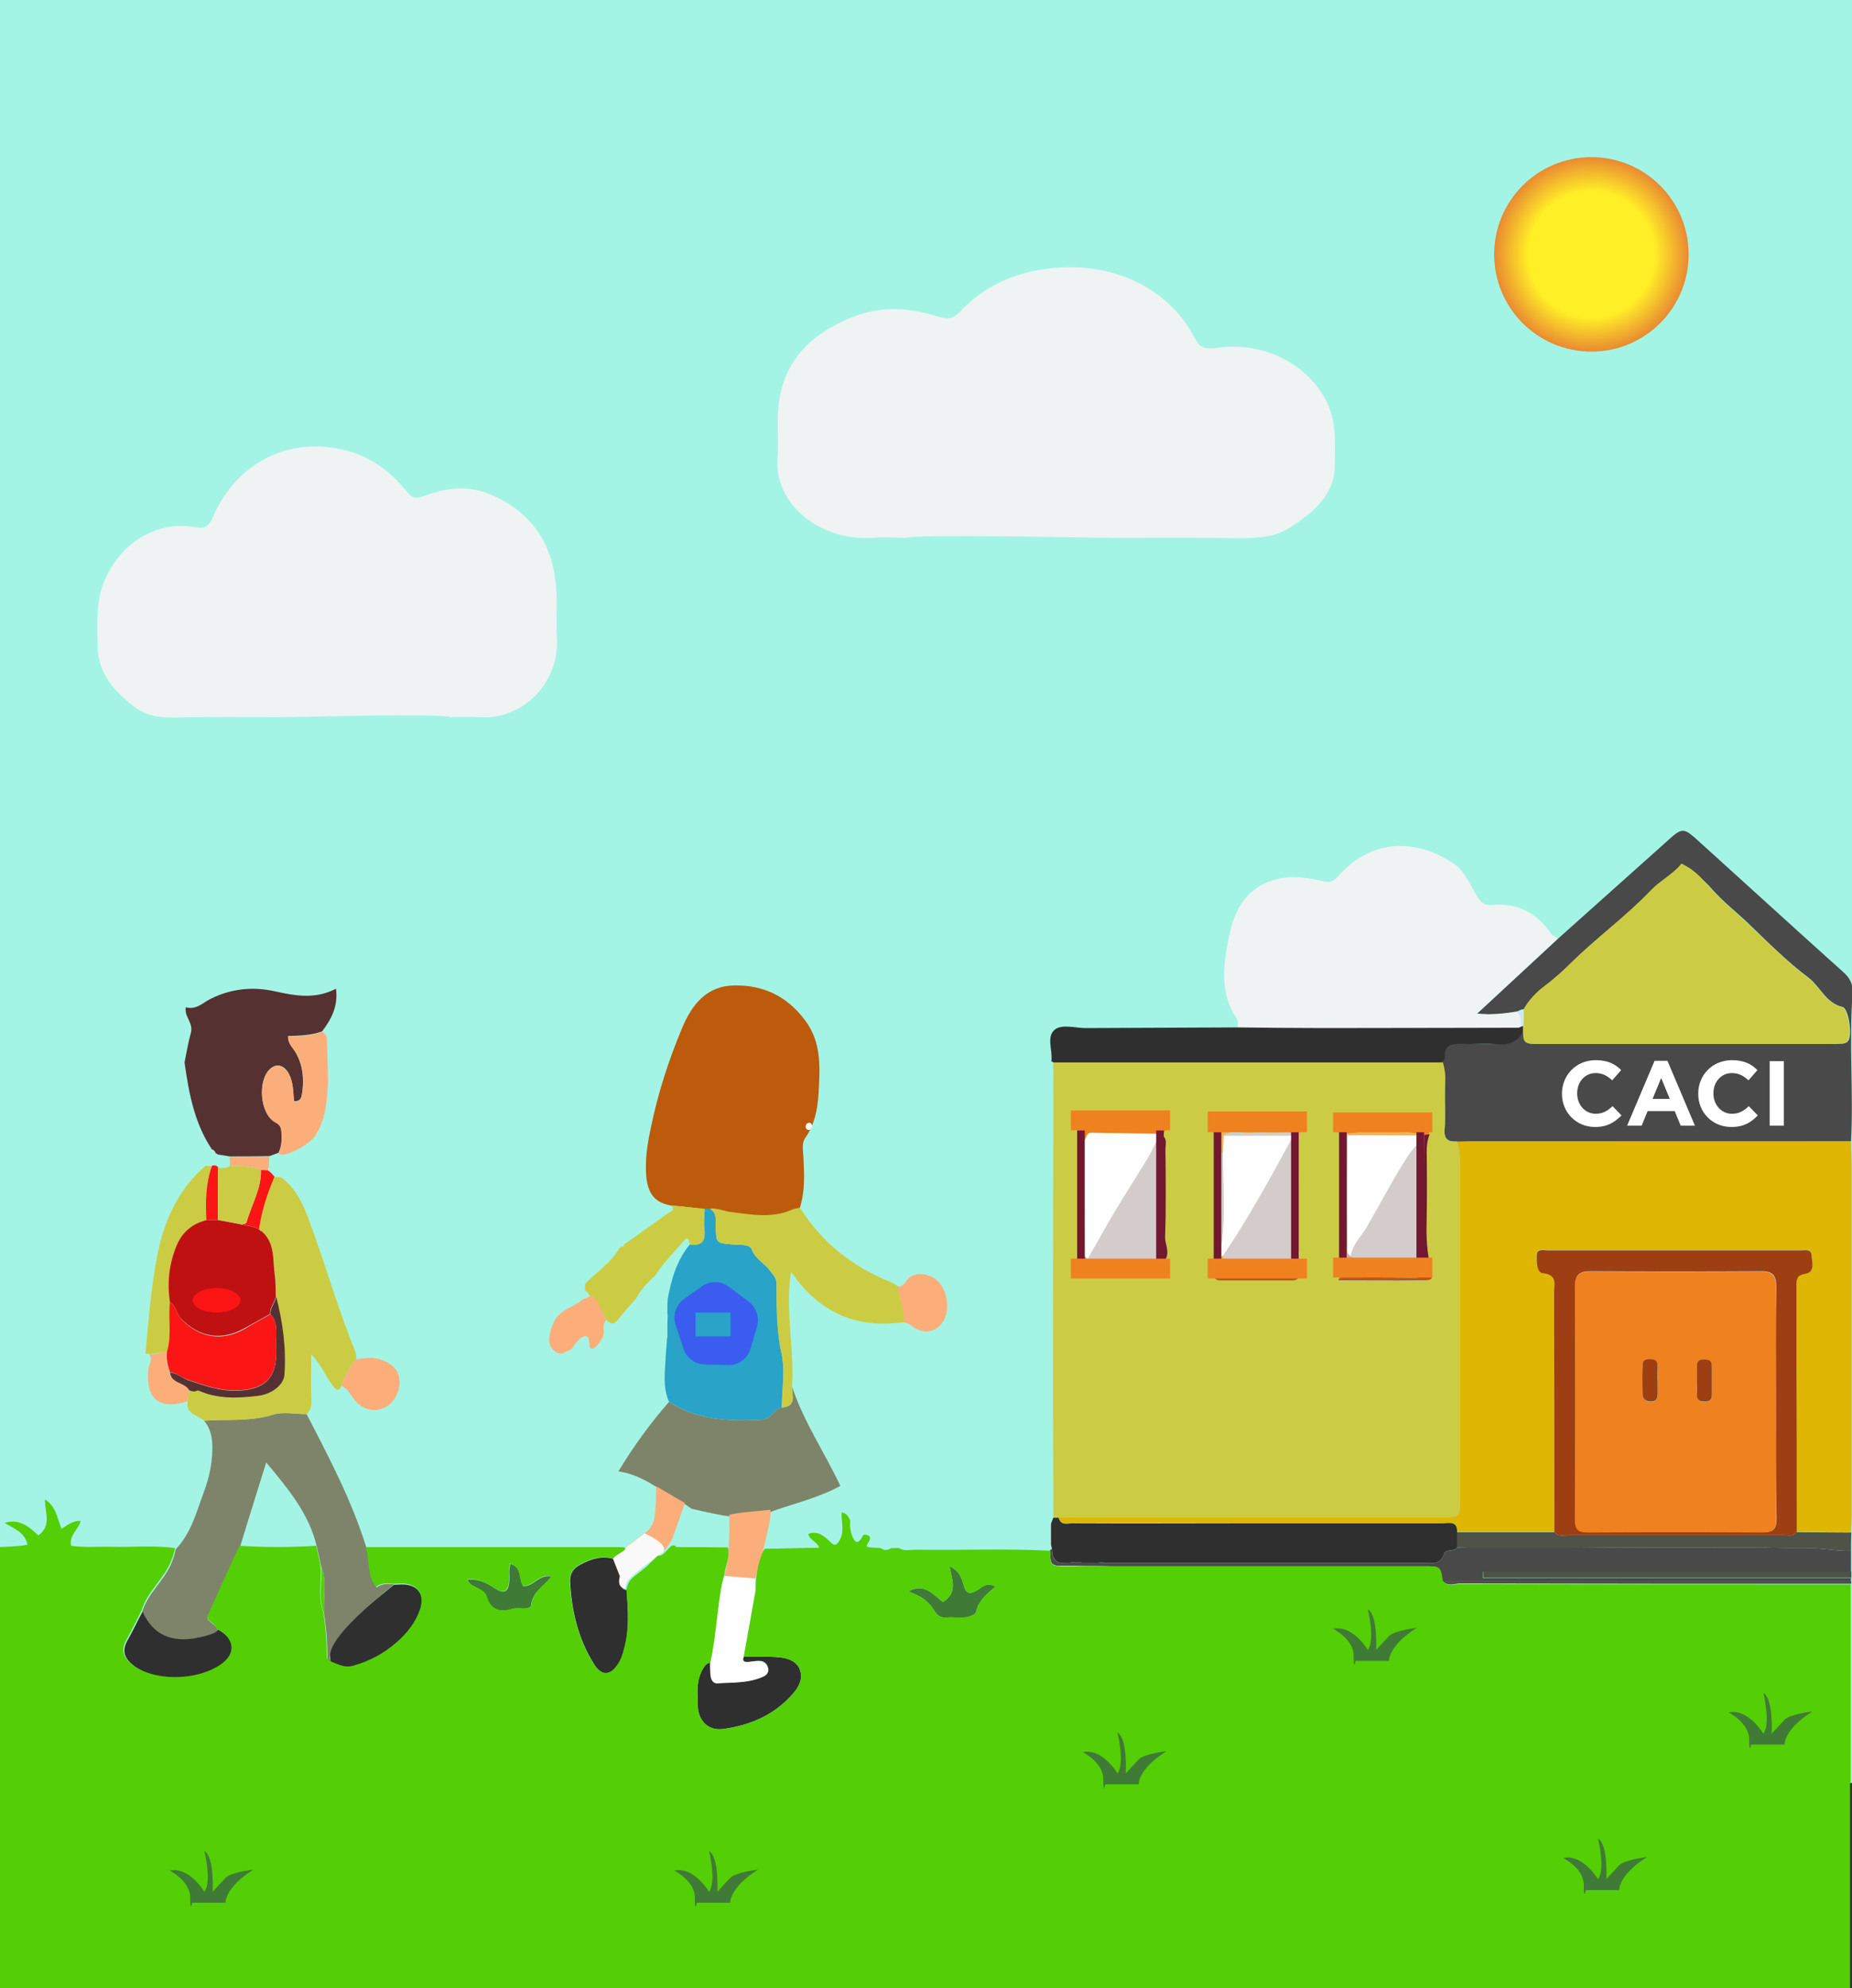 <?xml version="1.0" encoding="utf-8"?>
<!-- Generator: Adobe Illustrator 24.0.1, SVG Export Plug-In . SVG Version: 6.00 Build 0)  -->
<svg version="1.1" id="Capa_1" xmlns="http://www.w3.org/2000/svg" xmlns:xlink="http://www.w3.org/1999/xlink" x="0px" y="0px"
	 viewBox="0 0 560 601" style="enable-background:new 0 0 560 601;" xml:space="preserve">
<rect x="0" y="0" width="560" height="601" fill="#333333" stroke="none"/>
<style type="text/css">
	.st0{fill:#A4F4E5;}
	.st1{fill:#EFF3F4;}
	.st2{fill:#E0B605;}
	.st3{fill:#494949;}
	.st4{fill:#BC5B0C;}
	.st5{fill:#7E8469;}
	.st6{fill:#29A3C7;}
	.st7{fill:#553231;}
	.st8{fill:#302F2F;}
	.st9{fill:#CCCC44;}
	.st10{fill:#4F5246;}
	.st11{fill:#FCAE7A;}
	.st12{fill:#CBE9F5;}
	.st13{fill:#FDFEFD;}
	.st14{fill:#3F7B36;}
	.st15{fill:#54CE05;}
	.st16{fill:#9E3E13;}
	.st17{fill:#BF1111;}
	.st18{fill:#FC1515;}
	.st19{fill:#C75317;}
	.st20{fill:#EF811F;}
	.st21{fill:#EEB257;}
	.st22{fill:#DAAB9B;}
	.st23{fill:#721830;}
	.st24{fill:#D4CCCA;}
	.st25{fill:#3A5DEF;}
	.st26{fill:url(#SVGID_1_);}
	.st27{fill:#F9F9F9;}
	.st28{fill:#FFFFFF;}
</style>
<rect class="st0" width="560" height="539"/>
<g>
	<path class="st1" d="M84.1,216.8c-10.4,0-20.8-0.1-31.2,0.1c-4.5,0.1-8.7-0.4-12.4-3.3c-6.1-4.7-10.9-10.2-11-18.4
		c0-6.9-0.7-13.8,2.5-20.6c5-10.7,15.5-17.3,27-15.2c3.3,0.6,4.4-0.7,5.4-3.1c6.6-15.5,21.7-24.3,39.1-20.4
		c8,1.8,14.4,6.3,19.4,12.6c1.8,2.3,3.1,2.3,5.7,1.3c6.8-2.5,13.7-3.2,20.7,0.1c13,6,18.7,16.5,19,30.4c0.1,4.3-0.2,8.6,0.1,12.8
		c0.7,13.5-10.5,24.7-23.6,23.7c-2.7-0.2-5.5,0-8.3,0C133.1,215.6,90.7,216.8,84.1,216.8z"/>
	<path class="st1" d="M273.8,162.6c-3.4,0-6.7-0.3-10,0c-15.9,1-29.6-10.2-28.7-23.7c0.3-4.3,0-8.6,0.1-12.8
		c0.3-13.9,7.2-24.3,23-30.4c8.5-3.3,16.9-2.6,25.1-0.1c3.2,1,4.7,1,6.9-1.3c6-6.4,13.8-10.8,23.5-12.6c21.1-3.9,39.5,4.9,47.5,20.4
		c1.3,2.4,2.5,3.7,6.6,3.1c13.9-2.1,26.8,4.5,32.8,15.2c3.8,6.8,3,13.7,3,20.6c-0.1,8.2-6,13.7-13.4,18.4c-4.5,2.9-9.5,3.3-15.1,3.3
		c-12.7-0.2-25.3-0.1-38-0.1C329.2,162.6,277.6,161.4,273.8,162.6z"/>
	<path class="st2" d="M559.7,345c0.1,2.7,0.2,5.5,0.2,8.2c0,35,0,70,0,105c0,1.7-0.1,3.4-0.2,5c-5.5,0-11-0.1-16.5-0.1
		c0-16.7,0-33.3,0-49.9c0-8.1,0-16.2,0-24.3c0-1.9-0.2-3.5,2.6-3.9c3.1-0.5,2-3.3,2-5.3c-0.1-2.4-2.1-1.8-3.5-1.8
		c-25.4,0-50.8,0-76.2,0c-1.3,0-3.2-0.6-3.4,1.3c-0.2,2-0.1,5.4,1.8,5.6c4.6,0.5,3.4,3.5,3.4,5.9c0.1,24.1,0.1,48.3,0.1,72.4
		c-9.8,0-19.6,0-29.4,0c0.1-3.6-2.6-2.7-4.5-2.7c-19.9,0-39.7,0-59.6,0c-17.3,0-34.5,0-51.8,0c-1.6,0-3.8,1-4.6-1.7
		c1.7,0,3.4-0.1,5-0.1c37,0,74,0,111,0c5.3,0,5.3,0,5.3-5.2c0-33.9,0-67.8,0-101.7c0-2.3-0.2-4.5-1-6.7c1.4-0.1,2.7-0.1,4.1-0.1
		C483,345,521.4,345,559.7,345z"/>
	<path class="st3" d="M559.7,345c-38.4,0-76.7,0-115.1,0c-1.4,0-2.7,0.1-4.1,0.1c-2.6,0.1-3.9-0.7-3.7-3.6c0.3-4.1,0-8.2,0.1-12.3
		c0.1-2.9-0.1-5.6-1.9-8.1c1-0.1,1.8-0.5,1.8-1.7c-0.2-3.5,1.8-4,4.6-3.9c4,0.1,7.9,0.2,11.9,0.1c3.7-0.1,6.1-0.6,6.5-4.6
		c0.1-0.3,0.1-0.5,0.1-0.8l0,0c0.3,0,0.5,0,0.8-0.1c0,5.5,0,5.5,5.4,5.5c29.1,0,58.1,0,87.1,0c1.2,0,2.5,0,3.7-0.1
		c0.8,0,1.5-0.2,2-0.9c1.2-1.8,0.1-9.8-1.8-10.2c-5-1.2-6.6-6-10.2-8.8c-6.5-4.9-12.4-10.8-18.3-16.5c-3.7-3.5-7.8-6.7-11.2-10.6
		c-2.7-3.1-5.1-4.4-8.8-7.4c-2.4,3-6.6,5.2-9.1,7.9c-7.4,7.8-16.2,14.1-23.8,21.6c-2.7,2.6-5.4,5.1-8.4,7.4
		c-2.3,1.7-4.8,4.3-6.4,7.1c-0.8,0.1-0.8,0.9-1.9,1.1c-3.8,1-7.6,0.6-12.3,0.2c8.6-8,16.6-15.4,24.6-22.8
		c10.7-9.6,21.4-19.1,32.1-28.7c5.5-5,5.4-5,10.9,0c14.4,13,28.7,26.1,43.1,39c1.9,1.7,2.9,3.5,2.8,6.2
		C559,315.2,560.5,330.1,559.7,345z"/>
	<path class="st1" d="M471.1,283.7c-8,7.4-15.9,14.7-24.6,22.8c4.7,0.4,11-0.3,14.8-1.3c1.6,1-0.9,4.3-0.6,5.7c0,0-1.6-0.5-1.8-0.1
		c-0.6,0-5.5,0.1-9.2,0c-16.6,0-33.2,0.1-49.8,0.1c-8.5,0-17.1-0.1-25.6-0.2c-0.1-0.9,0.1-2-0.3-2.7c-5.6-8.3-4-17.4-2.1-26.1
		c1.6-7.4,5.6-14,14.1-16.1c4.8-1.2,9.4-0.5,13.9,0.6c2.4,0.6,3.4,0,4.9-1.7c10.2-11.4,23.6-11.1,34.8-3.6c3,2,4.7,5.8,6.6,9.1
		c1,1.8,2.1,3.7,4.8,3.4c7.8-0.8,13.8,2.4,18.2,8.9C469.7,283,470.5,283.3,471.1,283.7z"/>
	<path class="st4" d="M202.7,364.4c-4.7-0.9-6.8-3.5-7.3-8.9c-0.4-5.1,0.4-10,1.5-15c2.1-10.2,5.3-20,9.3-29.6c3-7.2,7.4-12.9,16-13
		c8.7-0.1,15.8,3.3,21.2,10.5c5.2,6.9,4.5,14.6,4.1,22.4c-0.3,4.6-1.2,9.2-4,13.2c-1.1,1.5-0.7,3.5-0.6,5.4
		c0.3,5.3,0.6,10.7-1.1,15.9c-0.7,0.1-1.5,0.2-2.2,0.5c-6.1,2.7-12.5,1.5-18.7,0.8c-2-0.3-4.1-1.3-6.4-1c-0.5,0-1,0-1.5,0
		C209.6,365.1,206.1,364.7,202.7,364.4z M245.5,340.5c0-0.9-0.5-1.1-1.1-1c-0.3,0.1-0.7,0.4-0.8,0.9c-0.1,0.8,0.5,1.2,0.9,1.2
		C245,341.5,245.6,341,245.5,340.5z"/>
	<path class="st5" d="M100,502.5c-0.6-0.3-1-0.7-1-1.4c0-4.4-0.3-8.8-1-13.1c-0.4-4.8,1-9.8-0.9-14.6c-0.4-1.9-0.9-3.8-1.3-5.8
		c-2.3-9.9-8.5-17.3-15.3-25.5c-2.8,9-5.4,17.2-7.9,25.5c-3.3,7.2-6.6,14.4-9.9,21.8c0.7,1.1,2.5,1.7,3.1,3.3
		c-0.1,1.5-0.8,3-2.5,2.6c-2.6-0.6-2.3,1.1-2.4,2.5c0,0.5,1.2,1.3-0.4,1.3c-0.9,0-2,0.1-1.7-1.4c0.2-0.7,0.5-1.4,0.7-2.2
		c0.1-0.2,0.2-0.4,0.3-0.6c-0.2,0.1-0.4,0.2-0.6,0.4c-7.4,1.3-13.1-0.8-16.2-8c1.7-5.8,6.8-9.5,9-15.1c0.5-1.3,0.9-2.5,1.1-3.8
		c4.8-5,6.4-11.6,8.7-17.8c1.4-3.8,2.3-7.9,2.4-12.1c0.1-3.3-0.3-6.4-2.5-9c6.9-0.5,13.8,0.3,20.7-1.8c3.1-1,6.8-0.2,10.3-0.2
		c6.8,13.1,13.7,26.2,18.1,40.4c1.3,3.8,0.1,8.3,3.1,12c1.5-1.1,3.3-1.2,5.2-0.9c-3.2,2.7-6.7,5.2-8.8,9c-1,1.9-3.1,2.9-5.1,3.7
		c-3.5,4.7-3.9,3.7-5.4,8.9C99.6,501.2,99.9,501.8,100,502.5z"/>
	<path class="st6" d="M213.1,365.4c0.5,0,1,0,1.5,0c2.4,1.3,1.7,3.6,1.8,5.7c0.2,4.7,0.2,4.7,5,5.1c2.1,0.2,5.2-0.2,5.9,1.5
		c1.1,3,3.9,4.1,5.5,6.4c0.8,1.2,2,2.1,2,3.9c0.1,7.1,0,14.1,1.5,21.1c1.2,5.2,0.2,10.9,0.1,16.4c-2.5,0.4-3.2,3.6-6,3.7
		c-9.8,0.5-19.4,0.2-28.1-5.4c-2-4.5-1.2-9.2-1-13.8c0.1-1.8,0.3-3.6,0.4-5.4c1.7-2.5,1-5,0.1-7.5c0-0.9,0-1.8,0-2.7
		c0-0.6,0-1.1,0.1-1.7l0,0c1.1-5.9,2.7-11.7,6.7-16.5c3.6,0.5,4.8-1.1,4.4-4.6C212.7,369.6,213,367.5,213.1,365.4z"/>
	<path class="st5" d="M202.3,423.8c8.6,5.6,18.3,5.9,28.1,5.4c2.8-0.1,3.5-3.3,6-3.7c4.6-0.3,3.1-3.7,3.1-6.3
		c3.5,10.6,9.8,19.8,14.6,30c-7.1,3.9-14.9,5.5-22.3,8.3c-2.5,0.1-5,0.1-7.4,1c-0.8,0.1-1.6,0.1-2.4,0.1c-4.4-0.5-8.6-1.5-12.9-2.5
		c-2.6-1.9-5.3-3.5-8.2-4.9c-4.1-2.9-8.3-5.5-13.9-6.4C191.6,437.2,196.6,430.3,202.3,423.8z"/>
	<path class="st7" d="M55.8,321.2c0.6-3,1.1-6,1.9-8.9c0.9-3-2.1-5-1.5-7.8c3.1,0.9,5.2-1.4,7.4-2.5c6.4-3.2,13-3.8,19.6-2.3
		c6.3,1.4,12.2,2.4,18.4-0.8c0.7,5.4-1.5,9.3-4.2,12.9c-3.3,1.2-6.8,1.3-10.3,1.4c-0.1,1.9,1.1,3.1,1.9,4.3c2.5,3.9,3,8.3,2.4,12.7
		c-0.2,1.3-0.3,2.8-2.5,2.7c-0.3-2.7-0.2-5.5-1.4-8c-1.4-2.9-3.8-3.6-5.8-1.8c-3.9,3.5-3.1,13.7,1.5,16.1c1.6,0.9,1.8,1.7,1.9,3.1
		c0.1,2.2,0.1,4.3-0.9,6.2c-0.9,0.3-1.8,0.7-2.7,1c-4,0.1-8,0.1-12,0.1c-1.2-0.2-2.5-0.4-3.7-0.6c-0.1-0.2-0.3-0.3-0.5-0.3
		c-0.3-0.5-0.5-1.1-1.2-1.2C58.8,339.6,57.1,330.5,55.8,321.2z"/>
	<path class="st8" d="M320.1,458.8c0.7,2.7,3,1.6,4.6,1.7c17.3,0.1,34.5,0,51.8,0c19.9,0,39.7,0,59.6,0c2,0,4.6-0.9,4.5,2.7
		c0,1.5,0,3.1,0,4.6c-0.9,1.5-3.4,0.3-3.9,1.9c-1.1,3.5-3.8,2.8-6.3,2.8c-31.7,0-63.5,0-95.2,0c-1.6,0-3.4-0.6-4.8,0.7
		c-0.6,0-1.3,0-1.9,0c-1.7-1.5-3.8-0.9-5.7-0.7c-3.4,0.4-4.7-1-4.7-4.2c-0.1-0.5-0.2-0.9-0.3-1.3c0-2.1,0-4.2,0-6.3
		c0.2-0.7,0.5-1.3,0.7-1.9C319,458.8,319.6,458.8,320.1,458.8z"/>
	<path class="st8" d="M374.4,310.6c8.5,0.1,17.1,0.2,25.6,0.2c16.6,0,58.3-0.1,59-0.1c0.3,0.1,1.5-0.7,1.8-0.6
		c-0.4,4-3.7,5.9-7.4,5.6c-3.9-0.3-7.9,0-11.9-0.1c-2.8-0.1-4.8,0.5-4.6,3.9c0.1,1.1-0.8,1.5-1.8,1.7c-38.9,0-77.7,0-116.6,0
		c-0.1-0.2-0.4-0.3-0.6-0.3c0.5-3.3-1.6-7.4,1-9.6c2.2-1.8,6.2-0.5,9.4-0.5C343.6,310.7,359,310.7,374.4,310.6z"/>
	<path class="st9" d="M92.8,427.5c-3.5,0-7.1-0.8-10.3,0.2c-6.8,2.1-13.8,1.3-20.7,1.8c-2-1.7-5.6-1.9-5.1-5.8
		c0.1-1.1,0.3-2.3,0.4-3.4c2,0.4,2-0.3,3.1,0.2c5.6,2.5,11.6,2.3,17.6,1.5c4.2-0.5,7.9-3.2,8.1-6.3c0.6-8.1-0.5-16-2.5-23.8
		c-0.1-2.1,0-4.2-0.3-6.2c-0.7-4.6,0.2-9.7-3.9-13.3l-0.2-0.3l-0.4,0c-0.1-0.1-0.3-0.2-0.4-0.3c0.8-5.6,2.5-10.8,4.6-16
		c0.7,0,1.5,0.1,2.2,0.1c5.4,4,7.4,10.1,9.5,15.9c4.4,12.2,8,24.7,12.9,36.7c0.4,0.9,0.4,1.8,0.2,2.7c-2.3,2.2-3.3,5.1-4.4,8
		c-1.1,1.7-1.7,0.8-2.6-0.3c-2.2-3-3.6-6.5-6.5-9.5c0,4.6-0.1,8.8,0,12.9C94.3,424,94.3,426,92.8,427.5z"/>
	<path class="st3" d="M319.3,473.2c1.4-1.3,14.3-0.7,15.9-0.7c31.7,0,63.5,0,95.2,0c2.5,0,5.2,0.7,6.3-2.8c0.5-1.6,3-0.3,3.9-1.9
		c3.7,0.3,7.4,0,11.1,0c10.2-0.1,20.3,0.2,30.5,0.1c17.4-0.1,34.8-0.1,52.3,0c4.3,0,8.7,0.3,13,0.2c4-0.1,8.1,0.9,12.2,0.7
		c0,2.1,0,4.3,0,6.4c-37.1,0-74.2,0-111.3,0c0,0.6,0,1.2,0,1.9c37.1,0,74.2,0,111.3,0c0,0.3,0,0.6-0.1,0.9c-41.2,0-82.3,0-123.5,0
		c-0.7-4.5-0.7-4.5-5.5-4.5c-31.6,0-63.3,0-94.9,0C334,473.4,321.1,473.3,319.3,473.2z"/>
	<path class="st9" d="M239.5,419.2c0,2.6,1.5,6-3.1,6.3c0-5.5,1-11.2-0.1-16.4c-1.6-7.1-1.5-14.1-1.5-21.1c0-1.8-1.1-2.8-2-3.9
		c-1.6-2.3-4.4-3.4-5.5-6.4c-0.6-1.7-3.8-1.3-5.9-1.5c-4.7-0.4-4.8-0.4-5-5.1c-0.1-2,0.6-4.4-1.8-5.7c2.3-0.3,4.4,0.8,6.4,1
		c6.2,0.8,12.6,2,18.7-0.8c0.7-0.3,1.5-0.3,2.2-0.5c6.5,10.4,15.7,17.7,27,22.3c1,0.4,1.9,1,2.8,1.5c-0.1,3.7,2.3,7,1.6,10.8
		c-14.1,2-25.4-2.6-34.1-15.2c-0.5,2.8-0.5,4.6-0.6,6.8C238.3,400.7,240.1,409.9,239.5,419.2z"/>
	<path class="st9" d="M213.1,365.4c-0.1,2.1-0.3,4.2-0.1,6.3c0.4,3.5-0.9,5.1-4.4,4.6c-0.3-1.2-0.4-2.9-2-1c-2.8,3.3-6,6.4-8.3,10.1
		l-0.1,0.1c-2.2,2.1-4.4,4.2-5.8,7c-1.8,2.1-3.7,4-5.3,6.2c-1.2,1.6-2.3,1.9-3.6,0.4c-1.4-2.3-3-4.6-4.9-6.5c-0.3-1-0.7-2-1.8-2.5
		c0.1-0.7,0.1-1.3,0.1-2c3.5-3.6,7.9-6.3,10.4-10.8c0.3-0.2,0.6-0.5,0.9-0.7c0.1,0.2,0.1,0.3,0.2,0.5c0.1-0.3,0.1-0.5,0.2-0.8
		c4.5-3.2,9-6.4,13.5-9.6c0.8-0.5,2.3-0.9,0.7-2.2C206.1,364.7,209.6,365.1,213.1,365.4z"/>
	<path class="st10" d="M559.7,468.8c-4.1,0.2-8.2-0.8-12.2-0.7c-4.4,0.1-8.7-0.1-13-0.2c-17.4-0.1-34.8-0.1-52.3,0
		c-10.2,0.1-37.9,0.3-41.6-0.1c0-1.5,0-3.1,0-4.6c9.8,0,19.6,0,29.4,0c1.2,1.5,2.9,0.9,4.3,0.9c21.7,0,43.5,0,65.2,0
		c1.3,0,2.8,0.5,3.8-0.9c5.5,0,11,0.1,16.5,0.1C559.7,465.1,559.7,466.9,559.7,468.8z"/>
	<path class="st8" d="M189.5,480.7c0.4,5.9,0.9,11.9-0.7,17.7c-0.4,1.6-0.9,3.3-1.8,4.6c-2.3,3.7-5,3.8-7.3,0.2
		c-4.8-7.6-6.9-16.2-7.3-25.1c-0.1-2.4,1-4,3.1-5.1c3.2-1.7,6.5-2.8,10.1-1.7c0.7,1.9,1.4,3.7,2.2,5.6
		C188,478.5,187.1,480.3,189.5,480.7z"/>
	<path class="st11" d="M84.2,348.6c1-2,1.1-4.1,0.9-6.2c-0.1-1.4-0.3-2.3-1.9-3.1c-4.6-2.5-5.4-12.7-1.5-16.1
		c2.1-1.8,4.4-1.1,5.8,1.8c1.2,2.5,1.2,5.3,1.4,8c2.2,0.2,2.3-1.4,2.5-2.7c0.6-4.5,0.2-8.8-2.4-12.7c-0.8-1.2-2-2.3-1.9-4.3
		c3.5,0,7-0.1,10.3-1.4c1.8,0.8,1.4,2.5,1.5,4c0.1,3.6,0.2,7.3,0.3,10.9c-0.3,5.8-0.6,11.5-3.9,16.6
		C93.5,346.1,85.4,350.5,84.2,348.6z"/>
	<path class="st9" d="M44,409.2c0.9-10.2,1.7-20.4,3.7-30.4c2.1-10.1,6.3-19.4,14.5-26.4c0.6,0.1,1.2,0.1,1.9,0.1
		c-1.9,5.4-2.1,10.9-1.7,16.5c-4.4,1.1-7.4,3.7-9,7.9c-2.2,5.4-2.8,11.1-1.9,16.9c-0.6,5,0.6,10-0.9,14.9
		C48.3,408.9,46.2,409.5,44,409.2z"/>
	<path class="st11" d="M103.3,418.9c1.1-2.9,2.2-5.7,4.4-8c2.2-0.2,4.3-0.7,6.7-0.1c3.8,1.1,6.2,3.1,6.4,6.6
		c0.2,3.6-1.9,7.2-5.1,8.4c-3.1,1.2-6.5,0.1-8.8-3C105.9,421.4,105,419.9,103.3,418.9z"/>
	<path class="st10" d="M559.8,477c-37.1,0-74.2,0-111.3,0c0-0.6,0-1.2,0-1.9c37.1,0,74.2,0,111.3,0
		C559.8,475.8,559.8,476.4,559.8,477z"/>
	<path class="st11" d="M273.2,399.8c0.7-3.8-1.7-7.1-1.6-10.8c2.2-0.1,2.4-2.6,4.1-3.3c3.1-1.3,7.1-0.1,9,3
		c2.7,4.2,2.1,10.3-1.1,12.6c-2.1,1.5-4.1,1.6-6.4,0.5C275.9,401.2,274.9,399.8,273.2,399.8z"/>
	<path class="st11" d="M179.2,391.7c1.9,1.9,2.8,5.1,4.2,7.4c-1.6,1.3-0.5,3.2-1,4.7c-0.6,2-4.2,6.2-4.2,2.5
		c-0.1-5.4-4.5-0.2-5.3,1.5c-2.5,1.1-3.6,2.5-5.9,0c-1.7-1.9-0.8-5.4,0.5-8.2c1.9-3.9,6-4.3,8.7-6.8
		C177,392.6,178.5,391.7,179.2,391.7z"/>
	<path class="st11" d="M45.2,409.3c2.2,0.3,3.1-0.4,5.2-0.7c-0.3,2.2,0.2,4.2,0.9,6.2c0.3,3.5,4.5,2.9,5.8,5.4
		c-0.1,1.1-0.3,2.3-0.4,3.4c-7.2,2.4-11.5,0.2-11.9-6.1c-0.1-1.6-0.2-3.4,0.4-4.9C45.8,411,45.7,410.4,45.2,409.3z"/>
	<path class="st10" d="M436.2,477.9c41.2,0,82.3,0,123.5,0c0.1,0.3,0.1,0.6,0,0.9c-39.5,0-78.9,0-118.4-0.1
		C439.7,478.8,437.7,479.7,436.2,477.9z"/>
	<path class="st6" d="M201.9,397.1c0.9,2.5,1.7,5-0.1,7.5C201.8,402.1,201.8,399.6,201.9,397.1z"/>
	<path class="st12" d="M201.9,392.8c0,0.6,0,1.1-0.1,1.7"/>
	<path class="st12" d="M188.5,376.2c-0.1,0.3-0.1,0.5-0.2,0.8c-0.1-0.2-0.1-0.3-0.2-0.5C188.2,376.3,188.3,376.2,188.5,376.2z"/>
	<path class="st8" d="M224.9,500.8c3.5,0.1,7-0.1,10.5,0.2c2.6,0.2,5.4,1.1,6.4,3.6c1.1,2.8-0.1,5.3-2.1,7.5
		c-5.6,6.4-12.9,9.5-21.1,10.6c-4.4,0.6-7.5-2.5-7.6-7c-0.1-4.1-0.6-8.2,2-11.9c0.5-0.7,1.1-1.1,1.8-1.2c0,1.2,0,2.4,0.1,3.6
		c0.1,1.3,0.7,2.7,2.1,2.6c4.6-0.3,9.4,0,13.8-2c1-0.5,1.8-1.3,1.5-2.5c-0.3-1.3-1.2-2.2-2.6-2.2c-1.2-0.1-2.4,0.3-3.6,0.3
		C224.8,502.5,224.4,501.9,224.9,500.8z"/>
	<path class="st8" d="M100,502.5c-0.1-0.6-0.1-1.2-0.2-1.8c-0.2-6.4,16.1-18.9,19.3-21.6c0.8,0,1.5-0.1,2.3-0.1
		c5.4-0.1,7.2,3.7,5.8,7.8c-1.3,3.9-3.9,7.2-7.1,10c-3.8,3.3-8,5.6-12.9,7C104.3,504.7,102.3,503.3,100,502.5z"/>
	<path class="st8" d="M43.1,487.2c3.2,7.2,8.9,9.3,16.2,8c0,0,6.4-1.1,6.6-2.6c5.4,2.9,5.9,7.5,1.1,10.8c-7.6,5.2-20.9,5-27-0.2
		c-2.5-2.1-3.1-4.3-1.5-7.2C40.1,493.2,41.5,490.2,43.1,487.2z"/>
	<path class="st13" d="M224.9,500.8c-0.5,1.2-0.1,1.7,1.1,1.7c1.2-0.1,2.4-0.4,3.6-0.3c1.3,0.1,2.2,0.9,2.6,2.2
		c0.3,1.3-0.5,2.1-1.5,2.5c-4.4,2-9.2,1.7-13.8,2c-1.3,0.1-2-1.2-2.1-2.6c-0.1-1.2-0.1-2.4-0.1-3.6c1.7-7.8,2-15.9,3.5-23.8
		c0.2-0.9,0.5-1.7,0.7-2.6c3.2-0.9,6.2,0.8,9.4,0.7c0.1,1.3,0.1,2.5,0.1,3.7C227.3,487.4,226.1,494.1,224.9,500.8z"/>
	<path class="st14" d="M285.1,484.3c4.7-2.9,2.7-6.8,2-10.8c3.2,1.4,3.7,3.8,4.4,6c0.7,2.4,1.8,2.4,3.7,1.4c1.6-0.8,3-2.9,5.8-1.2
		c-2.6,2.1-5,4.1-5.8,7.4c-0.2,1-1.3,1.3-2.1,1.6c-2.2,0.7-4.6,0.1-6.8,0.3c-2.8,0.4-3.5-1.9-4.8-3.5c-1.8-2.1-2.9-2.8-6.8-4.4
		C279.5,478.4,282.1,482,285.1,484.3z"/>
	<path class="st14" d="M141.4,477.5c3.3-0.2,5.8,1,8.3,2.7c2.7,1.8,4.1,1.1,4.3-2.2c0.1-0.9,0-1.8,0-2.7c0-0.7,0.1-1.5,0.3-2.5
		c3.7,1,2.5,4.6,3.9,6.7c3.1,0.3,4.7-3.7,8.6-2.9c-2.4,3-5.9,4.8-6.2,8.7c-0.1,0.8-1.4,1-2.4,1c-1.1,0-2.2-0.2-3.2,0.1
		c-3.8,1.1-6.6,0.6-7.9-3.7c-0.4-1.4-1.7-2-3-2.7C143.3,479.4,141.9,479.2,141.4,477.5z"/>
	<path class="st3" d="M317.5,468.7c0.1-0.2,0.3-0.3,0.6-0.4c-0.1,3.2,1.3,4.6,4.7,4.2c1.8-0.2,4-0.8,5.7,0.7
		c-2.1,0.1-4.2,0.1-6.3,0.1C317.7,473.4,317.7,473.3,317.5,468.7z"/>
	<path class="st15" d="M97.1,473.4c1.9,4.8,0.4,9.8,0.9,14.6C96.2,483.2,97.5,478.2,97.1,473.4z"/>
	<path class="st9" d="M318.5,458.8c-0.1-21.6-0.1-43.3-0.1-64.9c0-24.2,0.1-48.4,0.1-72.7c38.9,0,79,0,117.8,0c1,3.4,0.7,5.1,0.6,8
		c-0.1,4.1,0.2,8.2-0.1,12.3c-0.2,3,1.1,3.8,3.7,3.6c0.8,2.2,1,4.4,1,6.7c0,33.9,0,67.8,0,101.7c0,5.1,0,5.2-5.3,5.2
		c-37,0-74,0-111,0c-1.7,0-3.4,0.1-5,0.1C319.6,458.8,319,458.8,318.5,458.8z M368,337.5c-1.5,1.1-0.9,2.6-0.6,4
		c2.3,1.9,1.2,4.6,1.7,7c0,9.2-0.4,18.5,0.2,27.7c0,1.2,0,2.4,0,3.6c-0.6,0.5-1.1,1.1-1.7,1.7c-0.7,1.3-0.6,2.7-0.2,4
		c-0.1,0.2-0.1,0.3-0.1,0.5c0.3,1.2,1.3,1.1,2.2,1.1c7.1,0,14.1,0,21.2,0c0.8,0,1.5-0.1,1.9-0.9c2.8-0.7,2.2-3.3,1.4-4.4
		c-1.7-2.3-1.3-4.6-1.4-6.9c-0.1-5.6-0.3-11.3,0.1-16.9c0.3-5.8-1.5-11.8,1.6-17.3c0.4-0.8,0.3-2.1-0.5-3c-1.1-1.5-2.8-0.9-4.2-0.9
		c-4.7-0.1-9.4-0.1-14,0C373,336.9,370.4,336,368,337.5z M432.2,382.7c-0.1-0.2-0.3-0.5-0.5-0.6c0.2-0.3,0.3-0.5,0.5-0.8
		c-0.9-4.3-0.9-8.7-0.8-13c0-6.6,0.1-13.3,0-19.9c0-1.9,0.1-3.6,0.9-5.3c-0.2-6-0.2-6-6-6.1c-5.6,0-11.3,0-16.9,0
		c-5,0-5.5,1-3.5,6.1c-0.2,0.2-0.6,0.5-0.6,0.7c1,10,0.1,20,0.5,30c0.1,2.4-1.6,4.7-0.1,7.1c-0.3,0.4-0.6,0.7-0.9,1.1
		c-1.5,1.1-1.3,2.3,0,3.4c0.1,0.3,0.3,0.6,0.4,0.9c-0.1,0.2-0.3,0.4-0.4,0.6c0,0,0.2,0.3,0.3,0.3c8.3,0,16.5,0.1,24.8,0
		C433.5,387,433.6,386.7,432.2,382.7z M352.3,380.9c1.5-2.3-0.1-4.7-0.1-7c0.2-8.8,0.1-17.5,0.1-26.3c0-1.4,0.7-3.1-0.8-4.2
		c2.7-5,1.9-6.4-3.7-6.4c-5.8,0-11.5-0.1-17.3,0c-1.5,0-3.6-0.9-4.5,1.1c-0.9,1.9-0.1,3.8,1.3,5.3c-0.7,0-0.9,0.3-1.1,1
		c-0.8,3.7,0.4,7.4,0.4,11.1c-0.1,8.5,0,17,0,25.4c-1.4,4.8-1,5.4,3.8,5.4c5.9,0.1,11.9,0.1,17.8,0
		C353.6,386.2,353.9,385.8,352.3,380.9z"/>
	<path class="st16" d="M543.3,463.2c-1,1.4-2.5,0.9-3.8,0.9c-21.7,0-43.5,0-65.2,0c-1.4,0-3.1,0.6-4.3-0.9c0-24.1,0-48.3-0.1-72.4
		c0-2.5,1.2-5.4-3.4-5.9c-1.9-0.2-1.9-3.5-1.8-5.6c0.2-1.9,2.1-1.3,3.4-1.3c25.4,0,50.8,0,76.2,0c1.4,0,3.5-0.6,3.5,1.8
		c0.1,1.9,1.1,4.8-2,5.3c-2.7,0.4-2.6,2-2.6,3.9c0,8.1,0,16.2,0,24.3C543.3,429.9,543.3,446.5,543.3,463.2z M537,423.8
		c0-11.6-0.1-23.2,0.1-34.8c0-3.3-0.9-4.7-4.4-4.7c-17.3,0.1-34.6,0.1-51.8,0c-3.4,0-4.6,1.1-4.6,4.5c0.1,23.5,0.1,47,0,70.5
		c0,3.1,1,3.9,4,3.9c17.6-0.1,35.2-0.1,52.8,0c3.3,0,4.1-1.1,4.1-4.2C536.9,447.3,537,435.6,537,423.8z"/>
	<path class="st9" d="M460.7,305.1c1.6-2.9,4.1-5.4,6.4-7.1c3.1-2.3,5.8-4.8,8.4-7.4c7.7-7.5,16.4-13.8,23.8-21.6
		c2.6-2.7,6.7-4.8,9.1-7.9c3.9,1.7,6.1,4.3,8.8,7.4c3.5,3.9,7.5,7.1,11.2,10.6c5.9,5.6,11.8,11.5,18.3,16.5
		c3.6,2.7,5.2,7.6,10.2,8.8c1.9,0.5,3,8.4,1.8,10.2c-0.5,0.7-1.2,0.9-2,0.9c-1.2,0-2.5,0.1-3.7,0.1c-29.1,0-58.1,0-87.1,0
		c-5.4,0-5.4,0-5.4-5.5C460.7,308.5,460.7,306.8,460.7,305.1z"/>
	<path class="st12" d="M460.7,305.1c0,1.7,0,3.3,0,5c-0.3,0.1-0.5,0.1-0.8,0.1c-0.3-1.3,0.4-3-1.2-4
		C459.1,305.4,459.9,305.2,460.7,305.1z"/>
	<path class="st13" d="M245.5,340.5c0.1,0.6-0.5,1-0.9,1.1c-0.4,0-1-0.4-0.9-1.2c0.1-0.6,0.4-0.9,0.8-0.9
		C244.9,339.3,245.5,339.6,245.5,340.5z"/>
	<path class="st8" d="M59.3,495.2c0.2-0.1,0.4-0.2,0.6-0.4c-0.1,0.2-0.2,0.4-0.3,0.6C59.6,495.5,59.3,495.2,59.3,495.2z"/>
	<path class="st11" d="M69.5,352.5c0-0.9,0-1.8-0.1-2.7c4-0.1,8-0.1,12-0.1c-0.1,1.4,0.1,2.8-0.5,4.1c-0.7,0-1.4-0.1-2.1-0.1
		C75.9,352.4,72.7,352.5,69.5,352.5z"/>
	<path class="st17" d="M51.4,393.7c-0.9-5.8-0.3-11.4,1.9-16.9c1.7-4.2,4.7-6.8,9-7.9c1.2,0,2.3-0.1,3.5-0.1c2.5,0.5,5,0.9,7.5,1.4
		c1.7,0.5,3.5,0.5,5,1.5c0.1,0.1,0.3,0.2,0.4,0.3c0.1,0.2,0.3,0.3,0.5,0.3c4.1,3.6,3.2,8.7,3.9,13.3c0.3,2.1,0.2,4.2,0.3,6.2
		c-0.2,1.9-1.9,3.4-1.7,5.4c-2.7,1.5-5.3,3-7.9,4.4c-6.8,3.8-13.5,2.7-19-2.9C53.3,397.3,53.4,394.8,51.4,393.7z"/>
	<path class="st7" d="M81.8,397.3c-0.2-2,1.5-3.5,1.7-5.4c2,7.8,3.1,15.7,2.5,23.8c-0.3,3.1-3.9,5.8-8.1,6.3c-6,0.7-11.9,1-17.6-1.5
		c-1.2-0.5-0.6,0.7-3.1-0.2c-1.3-2.5-5.4-1.9-5.8-5.4c2.1,0.2,3.6,1.6,5.4,2.3c5,1.7,10,3.5,15.4,3.2c8.4-0.4,11.7-4.4,11.3-12.7
		C83.3,404.1,84.4,400.2,81.8,397.3z"/>
	<path class="st18" d="M78.3,371.7c-1.5-1-3.3-1.1-5-1.5c0.4-0.2,1.1-0.3,1.2-0.6c1.5-5.3,4.6-10.2,4.4-15.9c0.7,0,1.4,0.1,2.1,0.1
		c1.3,0.9,1.3,1.3,2,1.9C80.8,360.9,79.1,366.1,78.3,371.7z"/>
	<path class="st19" d="M79.3,372.4c-0.2-0.1-0.4-0.1-0.5-0.3l0.4,0L79.3,372.4z"/>
	<path class="st18" d="M81.8,397.3c2.6,3,1.5,6.8,1.7,10.3c0.4,8.3-2.9,12.3-11.3,12.7c-5.4,0.3-10.4-1.5-15.4-3.2
		c-1.9-0.6-3.4-2.1-5.4-2.3c-0.7-2-1.2-4.1-0.9-6.2c1.5-4.9,0.3-10,0.9-14.9c2,1.2,1.9,3.6,3.5,5.2c5.5,5.6,12.2,6.7,19,2.9
		C76.5,400.2,79.2,398.8,81.8,397.3z"/>
	<path class="st18" d="M65.9,368.8c-1.2,0-2.3,0.1-3.5,0.1c-0.3-5.6-0.2-11.1,1.7-16.5c0.7-0.2,1.4-0.1,1.9,0.5
		C65.9,358.3,65.9,363.5,65.9,368.8z"/>
	<path class="st9" d="M65.9,368.8c0-5.2,0-10.5,0-15.8c1.3,0.2,2.5,0.2,3.6-0.5c3.2,0,6.4-0.1,9.4,1.2c0.1,5.8-2.9,10.6-4.4,15.9
		c-0.1,0.3-0.8,0.4-1.2,0.6C70.8,369.7,68.3,369.2,65.9,368.8z"/>
	<path class="st13" d="M369.3,379.8c0-1.2,0-2.4,0-3.6c1.2-9.2,0.4-18.5,0.4-27.7c0.1-1.7,0.1-3.4,0.2-5.2c6.8,0,13.6,0,21.3,0
		c-7,12.9-13.6,25-21.4,36.5C369.6,379.7,369.5,379.7,369.3,379.8z"/>
	<path class="st20" d="M405.8,343c-2.1-5.1-1.5-6.1,3.5-6.1c5.6,0,11.3,0,16.9,0c5.8,0,5.8,0,6,6.1c-0.6,0.1-1.1,0.1-1.7,0.2
		c-0.3-0.1-0.7-0.3-1-0.4c-7.3-1.1-14.6-0.9-22-0.1c-0.3,0.1-0.7,0.3-1,0.4C406.3,343,406,343,405.8,343z"/>
	<path class="st20" d="M327.4,343.3c-1.4-1.5-2.2-3.4-1.3-5.3c0.9-1.9,3-1,4.5-1.1c5.8-0.1,11.5,0,17.3,0c5.6,0,6.4,1.4,3.7,6.4
		h-0.3c-0.3-0.1-0.5-0.1-0.8,0c-0.2-0.2-0.5-0.5-0.7-0.6c-6.5-0.1-13.1-0.1-19.6-0.3c-1.8,0-1.6,1.5-2.3,2.3
		C327.7,344.3,327.6,343.8,327.4,343.3z"/>
	<path class="st21" d="M369.3,379.8c0.1-0.1,0.3-0.1,0.5,0c0.3,0.3,0.7,0.8,1,0.8c6.3,0.1,12.5,0.1,18.8,0.1c2.2,0,2.4-1.4,2.4-3.1
		c0-10.7,0-21.4,0.1-32c0-2.3-0.8-3.3-3.2-3.2c-3.6,0.2-7.3-0.1-11,0.1c-2.7,0.1-5.4-1-7.9,0.8c-0.1,1.7-0.1,3.4-0.2,5.2
		c-0.2,0.1-0.4,0.1-0.7,0c-0.5-2.3,0.6-5.1-1.7-7c7.3,0,14.6-0.2,21.9-0.1c2.8,0.1,4-0.9,3.6-3.6c0.3,0,0.6-0.1,0.9-0.1
		c0.9,0.9,1,2.2,0.5,3c-3.1,5.6-1.3,11.6-1.6,17.3c-0.3,5.6-0.1,11.3-0.1,16.9c0,2.3-0.4,4.7,1.4,6.9c0.8,1,1.4,3.6-1.4,4.4
		c-8.4-0.1-16.9-0.1-25.3-0.2c0-0.2,0-0.3,0.1-0.5c1.5,0,3.1-0.1,4.6-0.1c6.1,0,12.2,0,18.4,0c1.3,0,2.5-0.3,2.4-2
		c-0.1-1.5-1.1-1.7-2.2-1.7c-1.1,0-2.1,0-3.2,0c-6.6-0.1-13.1-0.1-19.7-0.2C368.2,380.9,368.7,380.4,369.3,379.8z"/>
	<path class="st20" d="M352.3,380.9c1.5,5,1.3,5.4-4.1,5.4c-5.9,0-11.9,0-17.8,0c-4.8-0.1-5.2-0.7-3.8-5.4c0.4-0.4,0.9-0.8,1.3-1.1
		c0.3,0.3,0.6,0.7,0.9,1c0.1,0.5,0.3,0.8,0.9,0.8c6.2,0,12.3-0.1,18.5,0.1c1.5,0,2.2-0.7,2.9-1.7C351.6,380.1,352,380.5,352.3,380.9
		z"/>
	<path class="st20" d="M405.2,386.2c-0.1-0.3-0.3-0.6-0.4-0.9c0-1.1,0-2.3,0-3.4c0.3-0.4,0.6-0.7,0.9-1.1h0.4l0.4-0.1
		c1.5,1.6,3.5,0.9,5.2,0.9c6.7,0.3,13.4-0.5,20,0.5c0.2,0.2,0.4,0.4,0.5,0.6c-0.6,2.7-2.2,3.7-5.1,3.6
		C419.8,386,412.5,386.2,405.2,386.2z"/>
	<path class="st22" d="M431.7,382c-6.7-0.9-13.4-0.1-20-0.5c-1.7-0.1-3.7,0.7-5.2-0.9c0-12.5,0-25,0-37.6c0.3-0.1,0.7-0.3,1-0.4
		c0,0.2-0.1,0.3-0.1,0.5c0,11.1-0.1,22.2,0,33.4c0,1.1-0.4,2.5,1,3.3c0.9,0.3,1.7,0.8,2.6,0.9c5.3,0.5,10.6-0.5,15.9,0
		c2.3,0.2,2.7-1.5,2.7-3.4c-0.1-10.8-0.1-21.6-0.2-32.4c0-0.5,0-1,0-1.5c0.1-0.2,0.1-0.3,0.1-0.5c0.3,0.1,0.7,0.3,1,0.4
		c-0.1,11.7-0.1,23.4-0.3,35.1c0,1.5,0.1,2.8,1.9,3C432,381.5,431.8,381.8,431.7,382z"/>
	<path class="st20" d="M367.6,381.5c6.6,0.1,13.1,0.1,19.7,0.2c1.1,0,2.1,0,3.2,0c1.2,0,2.1,0.2,2.2,1.7c0.1,1.7-1.1,2-2.4,2
		c-6.1,0-12.2,0-18.4,0c-1.5,0-3.1,0-4.6,0.1C367,384.1,366.9,382.8,367.6,381.5z"/>
	<path class="st20" d="M392.8,337.8c0.4,2.8-0.7,3.7-3.6,3.6c-7.3-0.1-14.6,0-21.9,0.1c-0.3-1.4-0.8-2.9,0.6-4
		C376.3,337.6,384.6,337.7,392.8,337.8z"/>
	<path class="st23" d="M328,379.6c-0.4,0.4-0.9,0.8-1.3,1.1c0-8.5-0.1-17,0-25.4c0-3.7-1.2-7.3-0.4-11.1c0.2-0.8,0.4-1,1.1-1
		c0.2,0.5,0.3,1,0.5,1.5C327.9,356.4,327.9,368,328,379.6z"/>
	<path class="st23" d="M432.2,381.2c-1.9-0.2-2-1.5-1.9-3c0.1-11.7,0.2-23.4,0.3-35.1c0.6-0.1,1.1-0.1,1.7-0.2
		c-0.7,1.7-0.9,3.5-0.9,5.3c0.1,6.6,0.1,13.3,0,19.9C431.3,372.6,431.3,376.9,432.2,381.2z"/>
	<path class="st23" d="M406.5,343.1c0,12.5,0,25,0,37.6l-0.4,0.1h-0.4c-1.5-2.4,0.2-4.7,0.1-7.1c-0.4-10,0.4-20-0.5-30
		c0-0.2,0.4-0.4,0.6-0.7C406,343,406.3,343,406.5,343.1z"/>
	<path class="st23" d="M352.3,380.9c-0.4-0.3-0.8-0.7-1.1-1.1c0-12.2,0-24.4,0.1-36.5h0.3c1.4,1.2,0.8,2.8,0.8,4.2
		c0.1,8.8,0.2,17.5-0.1,26.3C352.2,376.2,353.9,378.5,352.3,380.9z"/>
	<path class="st19" d="M405.2,386.2c7.3,0,14.6-0.1,21.9,0.1c3,0.1,4.5-0.9,5.1-3.6c1.4,4,1.3,4.4-2.4,4.4c-8.3,0.1-16.5,0-24.8,0
		c-0.1,0-0.3-0.2-0.3-0.3C404.9,386.6,405,386.4,405.2,386.2z"/>
	<path class="st24" d="M369.1,348.5c0.2,0.1,0.4,0,0.7,0c0,9.3,0.8,18.5-0.4,27.7C368.6,366.9,369.1,357.7,369.1,348.5z"/>
	<path class="st19" d="M392.8,337.8c-8.3-0.1-16.5-0.2-24.8-0.3c2.4-1.5,5-0.6,7.5-0.7c4.7-0.2,9.4-0.1,14,0c1.4,0,3.1-0.6,4.2,0.9
		C393.4,337.7,393.1,337.7,392.8,337.8z"/>
	<path class="st19" d="M367.3,386c8.4,0.1,16.9,0.1,25.3,0.2c-0.4,0.8-1.1,0.9-1.9,0.9c-7.1,0-14.1,0-21.2,0
		C368.6,387.1,367.6,387.2,367.3,386z"/>
	<path class="st19" d="M404.8,381.8c0,1.1,0,2.3,0,3.4C403.5,384.1,403.3,383,404.8,381.8z"/>
	<path class="st20" d="M537,423.8c0,11.7-0.1,23.5,0.1,35.3c0,3.1-0.8,4.2-4.1,4.2c-17.6-0.1-35.2-0.1-52.8,0c-3,0-4-0.8-4-3.9
		c0.1-23.5,0.1-47,0-70.5c0-3.4,1.2-4.5,4.6-4.5c17.3,0.1,34.6,0.1,51.8,0c3.5,0,4.4,1.4,4.4,4.7C536.9,400.6,537,412.2,537,423.8z
		 M513.1,417c0,1.5,0,3,0,4.5c0,1.5,0.6,2.2,2.1,2.3c1.4,0,2.4-0.3,2.4-1.9c0-3,0-6,0-9c0-1.3-0.9-1.7-2.1-1.8
		c-1.4-0.1-2.4,0.3-2.4,1.9C513.1,414.3,513.1,415.7,513.1,417z M501.2,417.7L501.2,417.7c0-1.7,0-3.3,0-5c-0.1-1.4-1-1.7-2.2-1.7
		c-1.1,0-2.3,0.2-2.3,1.6c-0.1,3-0.1,6,0,9.1c0.1,1.4,1.1,2.1,2.5,2.1c1.7,0,2-1,2-2.4C501.1,420.2,501.2,418.9,501.2,417.7z"/>
	<path class="st24" d="M369.9,343.3c2.5-1.8,5.3-0.6,7.9-0.8c3.6-0.2,7.3,0.1,11-0.1c2.5-0.1,3.2,0.9,3.2,3.2
		c-0.1,10.7-0.1,21.4-0.1,32c0,1.7-0.2,3.1-2.4,3.1c-6.3-0.1-12.5-0.1-18.8-0.1c-0.3,0-0.7-0.5-1-0.8c7.8-11.5,14.4-23.6,21.4-36.5
		C383.5,343.3,376.7,343.3,369.9,343.3z"/>
	<path class="st21" d="M407.5,342.7c7.3-0.8,14.7-1,22,0.1c0,0.2-0.1,0.4-0.1,0.5c-7.3,0-14.6-0.1-21.9-0.1
		C407.5,343,407.5,342.8,407.5,342.7z"/>
	<path class="st13" d="M328,379.6c0-11.6-0.1-23.2-0.1-34.8c0.7-0.8,0.5-2.4,2.3-2.3c6.5,0.1,13.1,0.2,19.6,0.3
		c0.2,0,0.5,0.4,0.7,0.6c-1.2,2.4-2.3,4.8-3.6,7.1c-3.1,5.1-6.4,10.1-9.4,15.2c-2.9,4.9-5.7,10-8.6,15
		C328.6,380.3,328.3,379.9,328,379.6z"/>
	<path class="st24" d="M328.9,380.6c2.9-5,5.6-10.1,8.6-15c3.1-5.1,6.3-10.1,9.4-15.2c1.4-2.3,2.5-4.7,3.6-7.1
		c0.3-0.1,0.5-0.1,0.8,0c0,12.2,0,24.4-0.1,36.5c-0.7,1-1.5,1.7-2.9,1.7c-6.2-0.1-12.3,0-18.5-0.1
		C329.2,381.4,329,381.1,328.9,380.6z"/>
	<path class="st13" d="M407.5,343.2c7.3,0,14.6,0.1,21.9,0.1c0,0.5,0,1,0,1.5c-1,1.7-2.5,3-3.6,4.7c-4.6,7-8.3,14.4-12.5,21.6
		c-1.7,2.9-4.3,5.2-4.8,8.7c-1.4-0.8-1-2.1-1-3.3C407.4,365.4,407.4,354.3,407.5,343.2z"/>
	<path class="st24" d="M408.4,379.8c0.5-3.5,3.1-5.8,4.8-8.7c4.2-7.2,8-14.6,12.5-21.6c1.1-1.7,2.5-3,3.6-4.7
		c0.1,10.8,0.1,21.6,0.2,32.4c0,1.9-0.4,3.6-2.7,3.4c-5.3-0.5-10.6,0.5-15.9,0C410.1,380.6,409.3,380.1,408.4,379.8z"/>
	<path class="st16" d="M513.1,417c0-1.4,0-2.7,0-4.1c0-1.6,1-2,2.4-1.9c1.2,0,2.1,0.4,2.1,1.8c0,3,0,6,0,9c0,1.6-1,2-2.4,1.9
		c-1.5,0-2.2-0.8-2.1-2.3S513.1,418.5,513.1,417z"/>
	<path class="st16" d="M501.2,417.7c0,1.2,0,2.4,0,3.6c0,1.4-0.3,2.4-2,2.4c-1.4,0-2.5-0.7-2.5-2.1c-0.1-3-0.1-6,0-9.1
		c0-1.4,1.1-1.6,2.3-1.6c1.2,0,2.1,0.3,2.2,1.7C501.2,414.4,501.1,416.1,501.2,417.7C501.1,417.7,501.1,417.7,501.2,417.7z"/>
	<path class="st14" d="M285.1,527.4c4.7-2.9,2.7-6.8,2-10.8c3.2,1.4,3.7,3.8,4.4,6c0.7,2.4,1.8,2.4,3.7,1.4c1.6-0.8,3-2.9,5.8-1.2
		c-2.6,2.1-5,4.1-5.8,7.4c-0.2,1-1.3,1.3-2.1,1.6c-2.2,0.7-4.6,0.1-6.8,0.3c-2.8,0.4-3.5-1.9-4.8-3.5c-1.8-2.1-2.9-2.8-6.8-4.4
		C279.5,521.5,282.1,525.2,285.1,527.4z"/>
</g>
<rect x="325.7" y="341.7" class="st23" width="2.3" height="39"/>
<rect x="349.6" y="341.7" class="st23" width="2.3" height="39"/>
<rect x="367" y="341.7" class="st23" width="2.3" height="39"/>
<rect x="390.4" y="341.7" class="st23" width="2.3" height="39"/>
<rect x="404.9" y="341.7" class="st23" width="2.3" height="39"/>
<rect x="428.3" y="341.7" class="st23" width="2.3" height="39"/>
<rect x="323.8" y="335.7" class="st20" width="30" height="6"/>
<rect x="323.8" y="380.5" class="st20" width="30" height="6"/>
<rect x="365.2" y="380.5" class="st20" width="30" height="6"/>
<rect x="365.2" y="336" class="st20" width="30" height="6.3"/>
<rect x="403.1" y="336.3" class="st20" width="30" height="6"/>
<rect x="403.1" y="380.2" class="st20" width="30" height="6"/>
<path class="st25" d="M220.1,412.7l-7-0.2c-2.9-0.1-5.5-2-6.4-4.7l-2.4-7.2c-1-2.9,0.1-6.1,2.5-7.9l5.4-3.8c2.5-1.8,5.8-1.7,8.2,0.1
	l6,4.5c2.3,1.8,3.3,4.8,2.5,7.6l-2,6.7C226,410.8,223.2,412.8,220.1,412.7z"/>
<ellipse class="st18" cx="65.5" cy="393.1" rx="7.2" ry="3.7"/>
<rect x="210.3" y="396.8" class="st6" width="10.6" height="7.2"/>
<radialGradient id="SVGID_1_" cx="481.187" cy="525.068" r="29.398" gradientTransform="matrix(1 0 0 -1 0 602)" gradientUnits="userSpaceOnUse">
	<stop  offset="0.649" style="stop-color:#FFEF26"/>
	<stop  offset="1" style="stop-color:#E98A32"/>
</radialGradient>
<circle class="st26" cx="481.2" cy="76.9" r="29.4"/>
<path class="st11" d="M207.1,454.4l-3.7,10.5c0,0-0.7,2-3.1,4.4c0,0-10.1,7.2-10.9,9l-0.4,1.9c0,0-2.6,0-1.6-3.7l-2.2-5.6l9.6-7.4
	c0,0,1.7-0.7,2.7-3.2c1-2.5,0.9-11,0.9-11L207.1,454.4z"/>
<path class="st27" d="M200.4,469.3c0,0-10.1,7.2-10.9,9l-0.4,1.9c0,0-2.6,0-1.6-3.7l-2.2-5.6l9.6-7.4
	C194.8,463.5,202.7,466.9,200.4,469.3z"/>
<path class="st11" d="M220.5,458c0,0,0.5,12.2-1.5,18.4l9.4,0.8c0,0,5.4-18.4,4.5-20.8C232.9,456.5,221.9,457.3,220.5,458z"/>
<g>
	<path class="st28" d="M482.3,340.7c-5.7,0-10-4.4-10-10v-0.1c0-5.5,4.2-10.1,10.2-10.1c3.7,0,5.9,1.2,7.7,3l-2.7,3.1
		c-1.5-1.4-3-2.2-5-2.2c-3.3,0-5.6,2.7-5.6,6.1v0.1c0,3.3,2.3,6.1,5.6,6.1c2.2,0,3.6-0.9,5.1-2.3l2.7,2.8
		C488.2,339.3,486,340.7,482.3,340.7z"/>
	<path class="st28" d="M508.2,340.3l-1.8-4.4h-8.2l-1.8,4.4H492l8.3-19.6h3.9l8.3,19.6H508.2z M502.3,325.9l-2.6,6.3h5.2
		L502.3,325.9z"/>
	<path class="st28" d="M523.5,340.7c-5.7,0-10-4.4-10-10v-0.1c0-5.5,4.2-10.1,10.2-10.1c3.7,0,5.9,1.2,7.7,3l-2.7,3.1
		c-1.5-1.4-3-2.2-5-2.2c-3.3,0-5.6,2.7-5.6,6.1v0.1c0,3.3,2.3,6.1,5.6,6.1c2.2,0,3.6-0.9,5.1-2.3l2.7,2.8
		C529.5,339.3,527.3,340.7,523.5,340.7z"/>
	<path class="st28" d="M535.1,340.3v-19.5h4.3v19.5H535.1z"/>
</g>
<path class="st15" d="M441.4,478.9c-1.7,0-3.6,0.9-5.1-0.9c-0.7-4.5-0.7-4.5-5.5-4.5c-31.6,0-63.3,0-94.9,0c-1.9,0-3.7-0.1-5.5-0.1
	c-0.6,0-1.3,0-1.9,0c-2.1,0.1-4.2,0.1-6.3,0.1c-4.5,0-4.5-0.1-4.7-4.7c-13.6-0.7-27.2-0.1-40.8-0.3c-1.6,0-3.4,0.5-4.9-0.5
	c-0.7,0-1.5,0-2.3,0c-1.1,0.7-2.1,0.8-3.2,0c-1.1-0.1-2.1-0.1-3.1-0.2c-1.9,0-0.9-1.1-0.5-1.7c0.9-1.6,0.1-2-1.3-2.2l-0.4,0.2
	c-1.1,2.3-2.3,3.1-3.4,0c-0.5-1.4-0.7-2.9-0.5-4.4c-0.5-1.1-1-2.2-2.6-2.5c-0.2,2.7,0.9,5.3-0.4,8c-1,2-1.7,2.3-3.1,0.9
	c-1.9-1.9-3.8-3.4-6.6-2.4c0.3,1.9,2.5,2.1,3.3,4.2c-5.6,0-11.1,0.3-16.2,0.3c-0.7-0.4-3.1,5.8-3,12.6c-1.2,6.7-2.4,13.4-3.6,20
	c3.5,0.1,7-0.1,10.5,0.2c2.6,0.2,5.4,1.1,6.4,3.6c1.1,2.7-0.2,5.3-2.1,7.5c-5.6,6.4-12.9,9.5-21.1,10.6c-4.4,0.6-7.5-2.5-7.6-7
	c-0.1-4.1-0.6-8.2,2-11.9c0.5-0.7,1.1-1.1,1.8-1.2c1.7-7.8,2-15.9,3.5-23.8c0.2-0.9,0.5-1.7,0.7-2.6c0.3-2.8,1.8-5.5,1.1-8.4
	c-5.2-0.1-10.4-0.1-15.6-0.1c-1.7-2.2-3.1,3-5.6,2.6c-1.1,1.1-2.3,2.2-3.4,3.3c-3.9,3.3-5.4,3.5-6.1,7c0.5,5.9,0.9,11.9-0.7,17.7
	c-0.4,1.6-0.9,3.3-1.8,4.6c-2.3,3.7-5,3.8-7.3,0.2c-4.8-7.6-6.9-16.2-7.3-25.1c-0.1-2.4,1-3.9,3.1-5.1c3.2-1.7,6.5-2.8,10.1-1.7
	c0-1.2,7.5-3.7,0.9-3.5c-25.2,0-50.5,0-75.8,0c1.3,3.8,0.1,8.3,3.1,12c1.5-1.1,3.3-1.2,5.2-0.9c0.8,0,1.5-0.1,2.3-0.1
	c5.4-0.1,7.2,3.7,5.8,7.8c-1.3,3.9-3.9,7.2-7.1,10c-3.8,3.3-8,5.6-12.9,7c-2.9,0.9-4.9-0.5-7.2-1.3c-0.6-0.3-1-0.7-1-1.4
	c0-4.4-0.3-8.8-1-13.1c-1.7-4.8-0.5-9.7-0.9-14.6c-0.4-1.9-0.9-3.8-1.3-5.8c-7.7,0.5-15.5,0.5-23.2,0c-3.3,7.2-6.6,14.3-9.9,21.8
	c0.7,1.1,2.5,1.7,3.1,3.3c5.4,2.9,5.9,7.5,1.1,10.8c-7.6,5.2-20.9,5-27-0.2c-2.5-2.1-3.1-4.3-1.5-7.2c1.6-2.9,3.1-5.9,4.6-8.9
	c1.7-5.8,6.8-9.5,9-15.1c0.5-1.3,0.9-2.5,1.1-3.8c-6.5-0.9-13.1-0.2-19.6-0.4c-3.9-0.1-7.8,0.3-11.8-0.3c-0.7-3.2,2.2-4.8,2.9-7.5
	c-2.5-0.1-4.1,1.3-5.8,2.4c-1.3-3.2-1.6-6.8-5-8.9c-0.1,3.8,2.2,7.8-2,10.9c-2.8-2.7-5.8-5.2-10.2-3.8c2.8,1.7,6.1,2.8,6.9,6.5
	c-0.6,0.4-4,0.6-8.5,0.8V539c191.6,0.1,361.8,0.5,555.4,0.5c1.5,0,3.1,0.5,4.4-0.5c0-20,0-40,0-60C520.3,479,480.9,479,441.4,478.9z
	 M160.7,485.2c-0.1,0.8-1.4,1-2.4,1c-1.1,0-2.2-0.2-3.2,0.1c-3.8,1.1-6.6,0.6-7.9-3.7c-0.4-1.4-1.7-2-3-2.7c-1-0.5-2.3-0.7-2.9-2.5
	c3.3-0.2,5.8,1,8.3,2.7c2.7,1.8,4.1,1.1,4.3-2.2c0.1-0.9,0-1.8,0-2.7c0-0.7,0.1-1.5,0.3-2.5c3.7,1,2.5,4.6,3.9,6.7
	c3.1,0.3,4.7-3.7,8.6-2.9C164.5,479.5,161,481.3,160.7,485.2z M295.2,487.1c-0.2,1-1.3,1.3-2.1,1.6c-2.2,0.7-4.6,0-6.8,0.3
	c-2.8,0.4-3.5-1.9-4.8-3.5c-1.8-2.1-2.9-2.8-6.8-4.4c4.8-2.7,7.4,0.9,10.4,3.2c4.7-2.9,2.7-6.8,2-10.8c3.2,1.4,3.7,3.8,4.4,6
	c0.7,2.4,1.8,2.3,3.7,1.4c1.7-0.8,3-2.9,5.8-1.2C298.4,481.8,295.9,483.8,295.2,487.1z"/>
<rect y="534.9" class="st15" width="559.4" height="66.1"/>
<path class="st14" d="M344.3,539.4c0,0-0.3-4.5,8.4-10c0,0-6.8,0.8-8.4,2.5c-1.6,1.7-3.9,4.2-3.9,4.2s0.6-10.5-2.5-12.3
	c0,0,2.3,9.3,0,12.3c0,0-4.6-7.7-10.5-6.4c0,0,6.2,3.1,6.2,8.1s0.6,1.6,0.6,1.6H344.3z"/>
<path class="st14" d="M420,502.1c0,0-0.3-4.5,8.4-10c0,0-6.8,0.8-8.4,2.5c-1.6,1.7-3.9,4.2-3.9,4.2s0.6-10.5-2.5-12.3
	c0,0,2.3,9.3,0,12.3c0,0-4.6-7.7-10.5-6.4c0,0,6.2,3.1,6.2,8.1c0,4.9,0.6,1.6,0.6,1.6H420z"/>
<path class="st14" d="M220.8,575.2c0,0-0.3-4.5,8.4-10c0,0-6.8,0.8-8.4,2.5c-1.6,1.7-3.9,4.2-3.9,4.2s0.6-10.5-2.5-12.3
	c0,0,2.3,9.3,0,12.3c0,0-4.6-7.7-10.5-6.4c0,0,6.2,3.1,6.2,8.1s0.6,1.6,0.6,1.6H220.8z"/>
<path class="st14" d="M68.2,575.2c0,0-0.3-4.5,8.4-10c0,0-6.8,0.8-8.4,2.5s-3.9,4.2-3.9,4.2s0.6-10.5-2.5-12.3c0,0,2.3,9.3,0,12.3
	c0,0-4.6-7.7-10.5-6.4c0,0,6.2,3.1,6.2,8.1s0.6,1.6,0.6,1.6H68.2z"/>
<path class="st14" d="M489.6,571.4c0,0-0.3-4.5,8.4-10c0,0-6.8,0.8-8.4,2.5c-1.6,1.7-3.9,4.2-3.9,4.2s0.6-10.5-2.5-12.3
	c0,0,2.3,9.3,0,12.3c0,0-4.6-7.7-10.5-6.4c0,0,6.2,3.1,6.2,8.1s0.6,1.6,0.6,1.6H489.6z"/>
<path class="st14" d="M539.6,527.4c0,0-0.3-4.5,8.4-10c0,0-6.8,0.8-8.4,2.5c-1.6,1.7-3.9,4.2-3.9,4.2s0.6-10.5-2.5-12.3
	c0,0,2.3,9.3,0,12.3c0,0-4.6-7.7-10.5-6.4c0,0,6.2,3.1,6.2,8.1c0,4.9,0.6,1.6,0.6,1.6H539.6z"/>
</svg>
